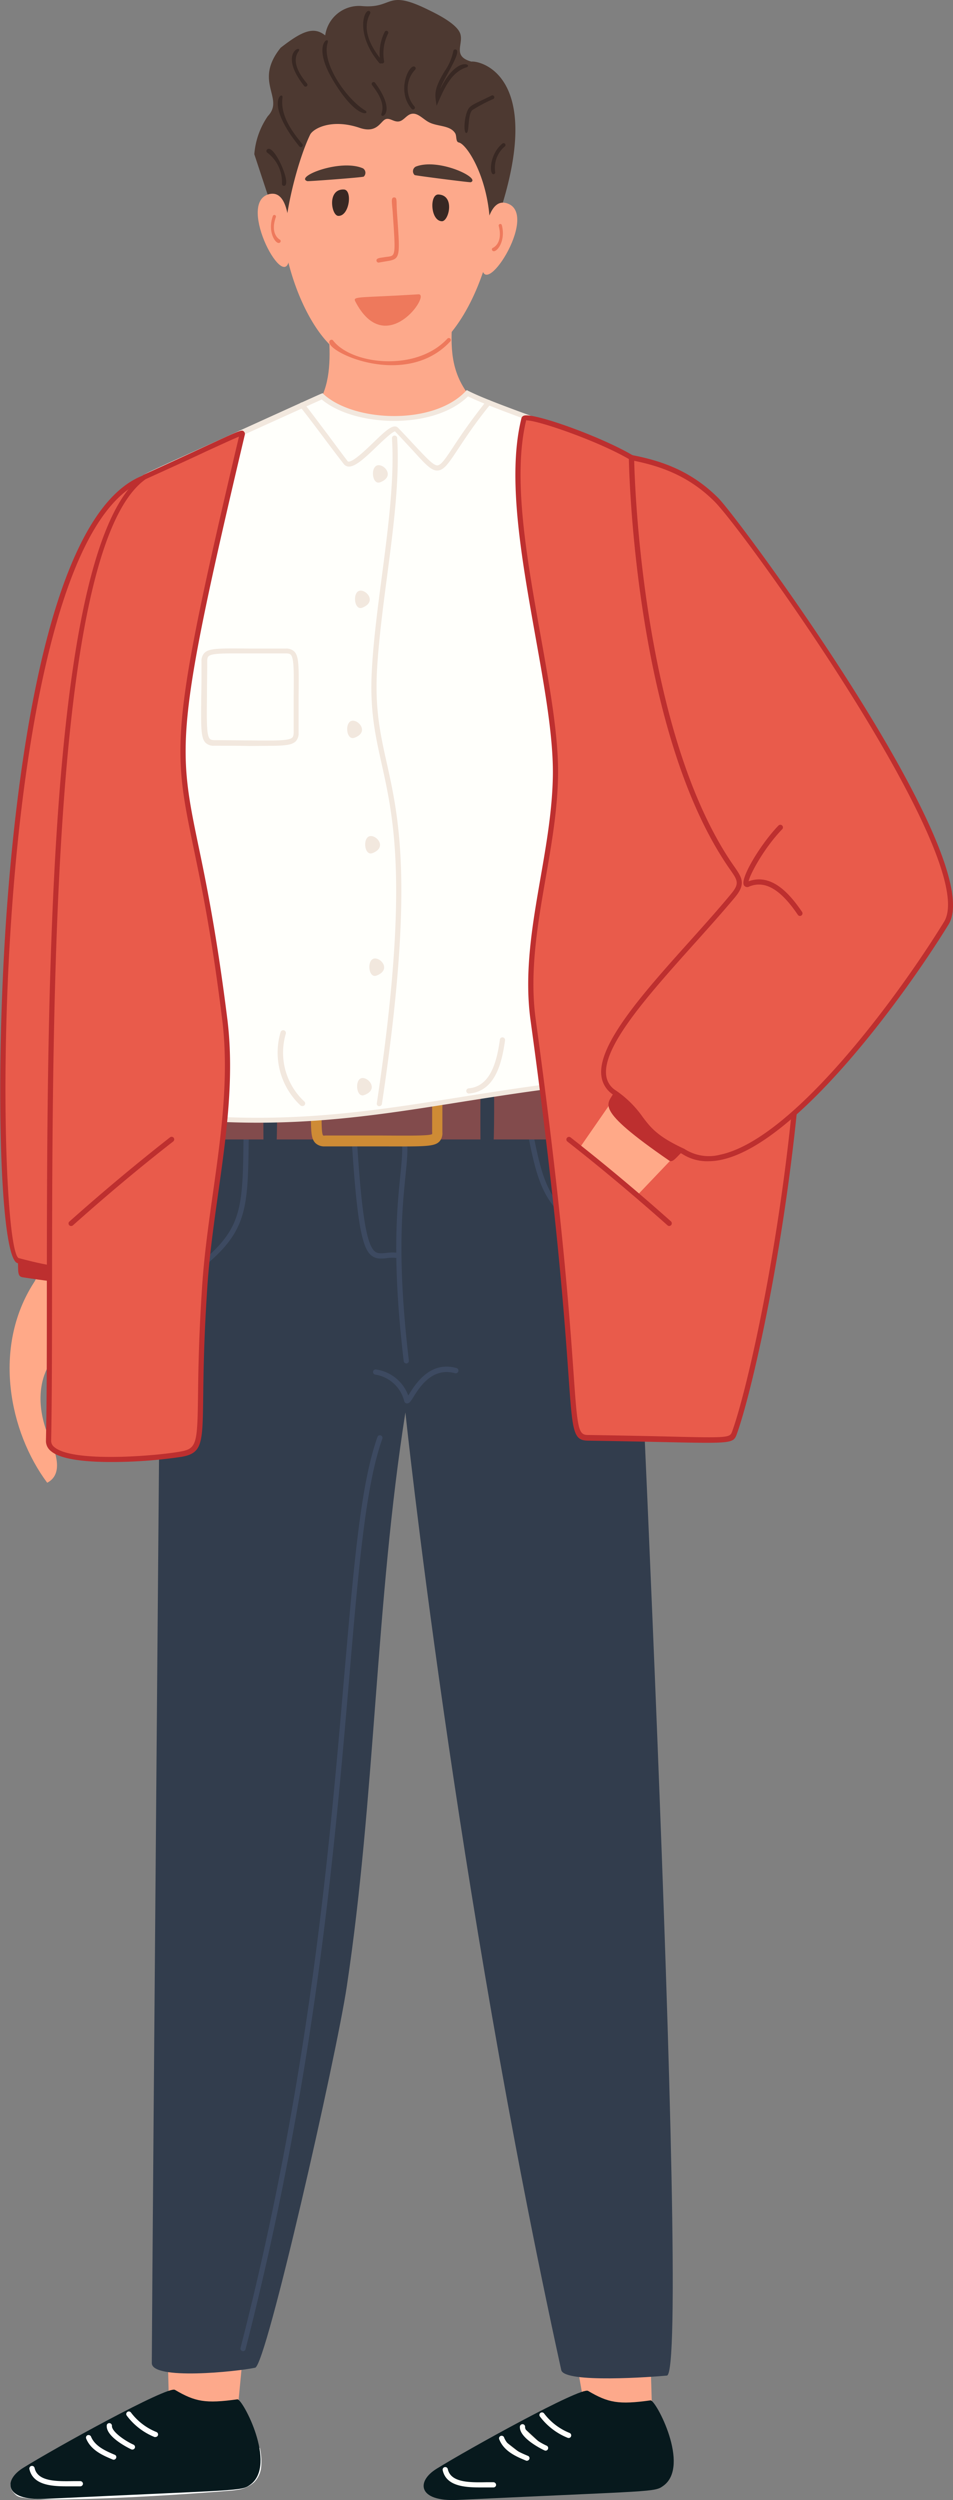 <svg xmlns="http://www.w3.org/2000/svg" viewBox="0 0 183.13 480.11"><rect x="0" y="0" width="183.13" height="480.11" fill="#808080" stroke="none"/><defs><style>.cls-1{fill:#fda98b;}.cls-2{fill:#4d3931;}.cls-3{fill:#382823;}.cls-4{fill:#ee795c;}.cls-5{fill:#07191d;}.cls-6{fill:#f2e8de;}.cls-7{fill:#fffffb;}.cls-8{fill:#fff;}.cls-9{fill:#323d4d;}.cls-10{fill:#3d4a61;}.cls-11{fill:#824b4c;}.cls-12{fill:#ffa988;}.cls-13{fill:#bd2f2f;}.cls-14{fill:#ce8b35;}.cls-15{fill:#e95b4b;}</style></defs><g id="Layer_2" data-name="Layer 2"><g id="Layer_1-2" data-name="Layer 1"><path class="cls-1" d="M87.11,56.19C87,67.52,83.22,75.92,104.05,85.72c-12.4,17.06-24.61,23.37-24.61,23.37S53.31,97.33,44.33,89.54c4.67-3.4,9.55-5.94,13.86-9,8.51-6,3.49-19.28,5.15-24.18Z"/><path class="cls-1" d="M82.05,68.07c-4.7,2.9-10.07,2-15.47.29-6-1.9-15.65-19.23-12-40.57C58.24,6.28,82.17,3.7,91.66,18.22,100.23,31.31,94.38,60.45,82.05,68.07Z"/><path class="cls-2" d="M88.16,27.36c-.63-.13-.36-1.24-.7-1.78-1-1.59-3.46-1.23-5.12-2.15-1.12-.61-2.14-1.89-3.37-1.54-.91.26-1.45,1.35-2.39,1.44s-1.65-.72-2.45-.45c-1,.33-1.61,2.82-5,1.68-5.44-1.85-9,.15-9.55,1.33-2.37,4.92-5.07,15.44-4.89,21.36L48.87,29.62a14.9,14.9,0,0,1,2.59-7.31c3.32-3.47-2.83-6.54,2.47-13.14C58,6,60.26,5,62.49,6.8a6.57,6.57,0,0,1,6.9-5.65c6.35.61,4.62-3.36,12.87.71,1.41.69,5.63,2.69,6.21,4.69s-1.56,4.26,2.11,5.28c1.76-.2,13.67,2.64,5.79,27.92-.41,1.3-2,7.81-2.51,9C95.56,36.77,90,27.72,88.16,27.36Z"/><path class="cls-3" d="M83.9,20.32c1.25-2.8,2.6-6.41,5.71-7.38,1.37-.42-1.76-2.41-5,4.13.54-1.93,4.42-7.39,2.91-7.58a.37.37,0,0,0-.41.32,10.43,10.43,0,0,1-1.66,3.86C83.27,17.26,83.57,18.13,83.9,20.32Z"/><path class="cls-3" d="M70.15,21.2c-3.5-2.11-8.44-9.06-7.18-13,.46-1.43-3.15.22,1,7.18C68.64,23.2,71.3,21.9,70.15,21.2Z"/><path class="cls-3" d="M90.74,21.15a30.31,30.31,0,0,1,4-2.12.37.37,0,1,0-.32-.66c-2.68,1.32-3.64,1.67-4.21,2.28-.95,1-1.26,4.85-.61,4.89S89.8,22.15,90.74,21.15Z"/><path class="cls-3" d="M73.46,11.69c-2.22-2.65-4-6.06-2.34-9.07A.36.36,0,0,0,71,2.13c-1-.57-2.87,4.33,1.91,10A.37.37,0,0,0,73.46,11.69Z"/><path class="cls-3" d="M79.66,20.46a5.23,5.23,0,0,1,.11-7.07.37.37,0,0,0,0-.52c-1-.95-3.78,4.56-.63,8.08A.36.36,0,0,0,79.66,20.46Z"/><path class="cls-3" d="M72.05,15.86a.37.37,0,0,0-.59.43c.92,1.24,2.59,3.39,1.86,5.5C72.87,23.08,76.49,21.87,72.05,15.86Z"/><path class="cls-3" d="M58.13,27.7c-1.82-2.22-4.3-5.37-3.85-8.94.2-1.5-3.67.87,3.28,9.4A.37.37,0,0,0,58.13,27.7Z"/><path class="cls-3" d="M59,16.05c-.79-1-3.24-3.9-1.64-6.17,1-1.41-4.08.06,1.07,6.62A.36.36,0,0,0,59,16.05Z"/><path class="cls-3" d="M73.82,11.8a8.48,8.48,0,0,1,.76-5.36.36.36,0,0,0-.65-.33,9.25,9.25,0,0,0-.83,5.83A.37.37,0,0,0,73.82,11.8Z"/><path class="cls-3" d="M94.85,33.46a.36.36,0,0,0,.31-.42A5.32,5.32,0,0,1,97,28.13a.36.36,0,0,0-.46-.56C94,29.66,94,33.58,94.85,33.46Z"/><path class="cls-3" d="M51.26,28.79a.37.37,0,0,0,.08.51,7.07,7.07,0,0,1,2.84,6,.37.37,0,0,0,.34.39C56.34,35.81,52.49,27.1,51.26,28.79Z"/><path class="cls-1" d="M51.72,37.28c4.15-1,4.05,7.56,3.89,11.82C55.28,57.49,45.19,38.91,51.72,37.28Z"/><path class="cls-4" d="M52.42,41.51a.31.31,0,1,1,.58.21c-.82,2.33-.16,3.74.79,4.31a.32.32,0,0,1,.11.43C53.31,47.43,51.25,44.84,52.42,41.51Z"/><path class="cls-1" d="M97.48,39.06c-4-1.38-4.66,7.19-4.85,11.45C92.26,58.91,103.86,41.22,97.48,39.06Z"/><path class="cls-4" d="M96.43,43.22a.31.31,0,0,0-.6.15c.63,2.39-.15,3.75-1.14,4.24a.31.31,0,0,0-.14.41C95.06,49,97.32,46.63,96.43,43.22Z"/><path class="cls-3" d="M65,41.46c-1.34-.06-2.18-5.2,1.08-5.07C67.78,36.46,67.16,41.55,65,41.46Z"/><path class="cls-3" d="M84.9,42.49c1.34.06,2.6-5-.65-5.14C82.51,37.28,82.7,42.4,84.9,42.49Z"/><path class="cls-4" d="M63.47,65.32a.39.39,0,0,1,.54.07C67.54,70,80,71.52,86,65a.39.39,0,0,1,.57.52C77.7,75.14,61.26,67,63.47,65.32Z"/><path class="cls-2" d="M69.89,33.92c-.31.16-10.67.93-10.83.87-2.51-.83,6.34-4.36,10.69-2.46A1,1,0,0,1,69.89,33.92Z"/><path class="cls-2" d="M79.89,32c4.42-1.74,12.66,2.25,10.56,3-.64,0-10.62-1.28-10.77-1.38A1,1,0,0,1,79.89,32Z"/><path class="cls-4" d="M72.35,50.09c-.11-.57.85-.58,1.46-.69,2.24-.4,2.29.69,1.65-8.66-.13-1.82-.39-2.81.26-2.83s.42.7.56,2.78c.7,10.14.77,8.9-3.45,9.73A.41.41,0,0,1,72.35,50.09Z"/><path class="cls-4" d="M68.25,57.84c-.49-1,1-.62,12.16-1.32C82.92,56.36,74.1,69.22,68.25,57.84Z"/><path class="cls-1" d="M112.08,460.88c3.76,2.89,7.87,3.63,13.17.57l-.75-26.05-16.81.47Z"/><path class="cls-5" d="M127.49,477.35c-1.76,1.28-1.5.92-39.57,2.73-7.62.37-8-3.56-4-6,6-3.73,27.71-15.75,29.08-14.94,3.9,2.3,5.88,2.67,12,1.82C126,460.8,132.73,473.53,127.49,477.35Z"/><path class="cls-6" d="M104.16,463.77a12,12,0,0,0,5.11,3.92Z"/><path class="cls-7" d="M109.27,468.19a.48.48,0,0,0,.46-.32.5.5,0,0,0-.27-.65,11.51,11.51,0,0,1-4.91-3.75.5.5,0,0,0-.7-.1.5.5,0,0,0-.09.7,12.51,12.51,0,0,0,5.32,4.08A.72.72,0,0,0,109.27,468.19Z"/><path class="cls-6" d="M100.4,466c-.09,1.54,3,3.44,4.44,4.09Z"/><path class="cls-7" d="M104.84,470.62a.49.49,0,0,0,.45-.3.49.49,0,0,0-.25-.66c-1.77-.79-4.2-2.55-4.14-3.6a.5.5,0,0,0-.47-.53.52.52,0,0,0-.53.47c-.14,2.32,4.68,4.55,4.73,4.57A.54.54,0,0,0,104.84,470.62Z"/><path class="cls-6" d="M96.42,468.31c.85,2.11,3.19,3.07,4.86,3.78Z"/><path class="cls-7" d="M101.22,472.56a.53.53,0,0,0,.48-.29.46.46,0,0,0-.23-.64c-1.66-.7-3.82-1.62-4.59-3.5a.5.5,0,1,0-.92.37c.91,2.27,3.3,3.28,5.05,4A.49.49,0,0,0,101.22,472.56Z"/><path class="cls-7" d="M92.18,477.68l1.38,0c.44,0,.88,0,1.27,0a.5.5,0,0,0,.5-.5.53.53,0,0,0-.52-.5H93.54c-3.24.06-6.92.11-7.49-2.52a.5.5,0,0,0-.59-.38.5.5,0,0,0-.39.59C85.72,477.34,89.05,477.68,92.18,477.68Z"/><path class="cls-8" d="M49.8,470.09a13.91,13.91,0,0,1,0,3.41,4.37,4.37,0,0,1-1.41,2.79,5.48,5.48,0,0,1-2.9,1.17c-1.05.15-2.27.15-3.41.21l-13.85.71c-4.62.32-9.24.52-13.85.76-2.3.12-4.61.22-6.91.21a20.14,20.14,0,0,1-3.4-.15l-.4-.09L3.38,479a5.71,5.71,0,0,1-.63-.56A2.07,2.07,0,0,1,2.1,477H2a2.22,2.22,0,0,0,.58,1.63,4.54,4.54,0,0,0,.62.62,2.32,2.32,0,0,0,.82.33,21.15,21.15,0,0,0,3.46.36c2.32.1,4.63.07,7,0,4.63-.09,9.26-.3,13.88-.55s9.24-.57,13.86-.92c1.16-.11,2.31-.14,3.46-.34a6,6,0,0,0,3.15-1.43,4.84,4.84,0,0,0,1.38-3.15,12.21,12.21,0,0,0-.27-3.46Z"/><polygon class="cls-1" points="32.44 460.53 45.76 461.81 48.13 437.07 31.85 437.53 32.44 460.53"/><path class="cls-5" d="M48.09,477.15c-1.75,1.27-1.5.92-39.57,2.73-7.62.36-8-3.57-4-6,6-3.74,27.71-15.75,29.09-14.94,3.9,2.29,5.87,2.67,12,1.82C46.59,460.6,53.34,473.33,48.09,477.15Z"/><path class="cls-8" d="M29.87,468a.51.51,0,0,0,.47-.31.5.5,0,0,0-.28-.65,11.48,11.48,0,0,1-4.9-3.75.5.5,0,0,0-.8.6A12.48,12.48,0,0,0,29.69,468,.57.57,0,0,0,29.87,468Z"/><path class="cls-8" d="M25.44,470.41a.52.52,0,0,0,.46-.29.5.5,0,0,0-.26-.66c-1.77-.8-4.2-2.55-4.13-3.6a.51.51,0,0,0-.47-.53.49.49,0,0,0-.53.47c-.15,2.32,4.68,4.55,4.72,4.57A.52.52,0,0,0,25.44,470.41Z"/><path class="cls-8" d="M21.82,472.36a.52.52,0,0,0,.48-.3.46.46,0,0,0-.23-.64c-1.65-.7-3.82-1.61-4.58-3.5a.52.52,0,0,0-.66-.27.5.5,0,0,0-.27.65c.92,2.27,3.31,3.28,5.05,4A.54.54,0,0,0,21.82,472.36Z"/><path class="cls-8" d="M12.78,477.47h1.38c.44,0,.88,0,1.28,0a.51.51,0,0,0,.5-.5.52.52,0,0,0-.53-.5H14.15c-3.25.05-6.92.11-7.5-2.52a.5.5,0,0,0-1,.21C6.33,477.14,9.66,477.47,12.78,477.47Z"/><path class="cls-9" d="M120.66,207c.25,5,12.28,248.73,7.49,249.2-2.56.25-19.73,1.53-20.3-1.06C87.43,362.13,77.9,271.24,77.9,271.24c-5.75,36.51-5.76,73.74-11.27,110.3-2.07,13.69-15.46,72.7-17.6,73.15-3.62.77-19.88,2.43-19.86-.9.09-21,2-246.75,2-246.75Z"/><path class="cls-10" d="M78.07,261.83h.06a.5.5,0,0,0,.44-.55c-2.28-19.26-1.3-29-.66-35.38.53-5.3.82-8.21-1.32-12.08a.51.51,0,0,0-.68-.2.5.5,0,0,0-.19.68c2,3.6,1.72,6.24,1.2,11.5-.65,6.46-1.63,16.23.66,35.6A.5.5,0,0,0,78.07,261.83Z"/><path class="cls-10" d="M46.7,451.52a.49.49,0,0,0,.48-.37c13.37-52,17.17-96.53,19.94-129.06,1.82-21.33,3.13-36.74,6.35-45.8a.5.5,0,0,0-.31-.64.49.49,0,0,0-.63.31C69.27,285.14,68,300.6,66.13,322c-2.78,32.49-6.57,77-19.91,128.89a.5.5,0,0,0,.36.61Z"/><path class="cls-10" d="M35.16,246.21a.57.57,0,0,0,.3-.1c12.15-8.93,12.18-12.25,12.34-28.2,0-1.85,0-3.87.08-6.1a.5.5,0,0,0-.5-.51.49.49,0,0,0-.5.49c-.05,2.23-.07,4.26-.08,6.12-.16,15.9-.19,18.76-11.94,27.39a.5.5,0,0,0-.1.7A.49.49,0,0,0,35.16,246.21Z"/><path class="cls-10" d="M117.94,239.5a.5.5,0,0,0,.22-.95c-13-6.48-13.57-9.3-16.46-24.93-.34-1.83-.71-3.82-1.13-6a.51.51,0,0,0-.59-.39.5.5,0,0,0-.4.58c.43,2.19.8,4.19,1.13,6,2.9,15.68,3.5,18.94,17,25.65A.59.59,0,0,0,117.94,239.5Z"/><path class="cls-10" d="M78.28,269.5c.4,0,.65-.4,1.16-1.21,1.17-1.88,3.61-5.79,8-4.58a.5.5,0,1,0,.27-1c-5.08-1.41-7.88,3.09-9.08,5l-.18.28a7.76,7.76,0,0,0-6.2-5,.49.49,0,0,0-.56.43.5.5,0,0,0,.44.56A6.83,6.83,0,0,1,77.66,269a.63.63,0,0,0,.51.52Z"/><path class="cls-10" d="M73.23,241.68c.33,0,.67,0,1-.06a7.37,7.37,0,0,1,2.29,0,.5.5,0,0,0,.19-1,8.6,8.6,0,0,0-2.57,0c-1,.1-1.63.13-2.15-.33-1.73-1.49-2.73-8.64-3.69-26.38a.5.5,0,0,0-.53-.48.51.51,0,0,0-.47.53c1.13,20.94,2.25,25.55,4,27.09A2.71,2.71,0,0,0,73.23,241.68Z"/><rect class="cls-11" x="31.05" y="209.04" width="89.62" height="9.79" transform="translate(151.71 427.86) rotate(180)"/><path class="cls-12" d="M6.67,234.19c4.8,1.64,11,2.47,13.86,1.55-4.47,17.33-2.55,8.1-2.4,14.7C18.21,254.18,21,268,18,270c-2.28,1.53-3.12-4.74-4-8.51-1.15-5.23-9.69,2.43-4.62,14.46.5,1.19,3.46,6.86-.31,8.79C1.8,275-1.53,258.77,6.53,246.28,7.35,245,7.14,244.93,6.67,234.19Z"/><path class="cls-13" d="M4.32,245.28c-1-.15-.8-1.21-.88-3.19,5.63,1.65,17.36.93,17.36.93C20.06,245.5,21.74,248,4.32,245.28Z"/><path class="cls-9" d="M94.7,220.46c.38,0,.23-14.53.23-14.19,0-.4-2.71-.23-2.36-.23-.38,0-.23,14.53-.23,14.19C92.34,220.63,95.06,220.46,94.7,220.46Z"/><path class="cls-9" d="M53,220.46c.38,0,.23-14.53.23-14.19,0-.4-2.72-.23-2.36-.23-.38,0-.23,14.53-.23,14.19C50.65,220.63,53.36,220.46,53,220.46Z"/><path class="cls-14" d="M77.52,220.16c4.82,0,6.12-.15,6.9-.93a2.36,2.36,0,0,0,.59-1.78c0-1.76,0-3.26,0-4.53,0-4.72.06-6.31-.87-7.25a2.43,2.43,0,0,0-1.81-.63c-4.26,0-7.69,0-10.43,0-8.74-.06-10.56-.07-11.56.91a2.37,2.37,0,0,0-.59,1.78c0,1.76,0,3.26,0,4.53,0,4.72-.07,6.31.86,7.25a2.45,2.45,0,0,0,1.81.64c4.27,0,7.69,0,10.44,0ZM67.15,207l4.76,0c2.75,0,6.18,0,10.45,0a1.07,1.07,0,0,1,.39,0c.34.34.32,2.76.29,5.82,0,1.28,0,2.78,0,4.55a1.45,1.45,0,0,1,0,.41c-.48.35-4.1.32-10.1.28-2.75,0-6.18,0-10.45,0a.87.87,0,0,1-.39,0c-.34-.34-.32-2.76-.28-5.82,0-1.28,0-2.78,0-4.55a2.18,2.18,0,0,1,0-.41C62.15,207,64,207,67.15,207Z"/><path class="cls-15" d="M46.46,106.22c1.31,27.25-4.25,44.29-25.66,136.8-7.06,1.44-10.66.83-17.36-.93C-2.18,240.71-2.91,94.15,30.84,91,37.28,90.42,46.16,100.07,46.46,106.22Z"/><path class="cls-13" d="M13.84,244.32a34.63,34.63,0,0,0,7.05-.81l.32-.06.07-.32c3.61-15.6,6.76-29,9.53-40.78C44.4,144.47,48.05,128.92,47,106.2c-.17-3.53-3-8.26-7.05-11.77-3.19-2.77-6.42-4.15-9.12-3.91-20.37,1.89-27.2,53-29.46,83.32-2.42,32.57-1.4,67.9,2,68.73A40,40,0,0,0,13.84,244.32Zm6.54-1.73c-6.76,1.34-10.19.75-16.82-1C.44,239.73-1.51,173.07,8.63,128.4c5.35-23.6,12.84-36,22.25-36.88,2.39-.23,5.44,1.11,8.38,3.66,3.79,3.3,6.55,7.85,6.7,11.07l.5,0-.5,0c1.09,22.58-2.56,38.1-16.13,95.87C27.08,213.84,24,227.12,20.38,242.59Z"/><path class="cls-7" d="M61.9,76.08c6.25,5.67,21.71,5.92,27.93-.57,6.51,3.29,28.25,10.08,32.53,13.07,9.84,6.88,12.43,108.25-1.7,118.46-34.39,2.6-54.55,11-89.24,7C10.1,208.23,27.49,92.61,27.76,91.6,27.79,91.49,61.79,76.12,61.9,76.08Z"/><path class="cls-6" d="M49.5,215.6c14.07,0,26.18-1.92,38.78-3.93,10-1.58,20.26-3.22,32.42-4.14h.14l.12-.08c7.72-5.58,10.24-35.86,10-62.35-.2-25.53-3.13-53.28-8.34-56.92-2.43-1.7-10.25-4.55-17.81-7.31-6.13-2.23-11.92-4.34-14.79-5.79l-.33-.17-.25.27c-6.25,6.51-21.33,5.89-27.24.54L62,75.5l-.29.12c-.08,0-9.1,4.1-17.12,7.74-17.24,7.82-17.24,7.82-17.32,8.12-.3,1.13-18,117,4,123.05A155.78,155.78,0,0,0,49.5,215.6Zm71-9c-12.13.92-22.41,2.56-32.35,4.14-17.65,2.8-34.32,5.45-56.66,2.86-20.14-5.5-4.17-116-3.26-121.61,2.66-1.29,30.45-13.86,33.6-15.27C68.1,82,83.3,82.61,89.93,76.12c3,1.47,8.63,3.52,14.56,5.68,7.5,2.74,15.26,5.56,17.58,7.19,4.29,3,7.69,27.12,7.92,56.11C130.25,177.87,126.52,201.93,120.48,206.55Z"/><path class="cls-15" d="M106.74,148.78c-.18,15.81-6.44,31.42-4.29,47.09,10.11,73.62,5.74,80.21,10.5,80.29,27.85.44,27.47,1,28.23-1.1C147,258.83,176.4,126.18,122.79,88.79c-5.77-4-21.78-9.65-22.11-8.35C96.07,98.94,107,130.3,106.74,148.78Z"/><path class="cls-13" d="M135.84,277.07c5.15,0,5.29-.39,5.79-1.8,3.33-9.24,11.82-46.87,13.15-85.39,1.22-35.37-3.3-81.69-31.71-101.5-5.43-3.79-20.49-9.27-22.41-8.55a.68.68,0,0,0-.46.49c-2.8,11.21,0,26.78,2.68,41.85,1.77,9.9,3.44,19.26,3.36,26.6-.08,6.61-1.24,13.31-2.37,19.79-1.56,9-3.18,18.22-1.92,27.38,5.1,37.09,6.51,57.16,7.28,67.95.77,11,.89,12.72,3.71,12.77,6,.09,10.69.19,14.36.27S133.85,277.07,135.84,277.07ZM101.26,80.74c2.35,0,15.78,4.66,21.24,8.46,28,19.56,32.49,65.53,31.28,100.64-1.32,38.41-9.77,75.89-13.07,85-.47,1.3-.48,1.32-13.39,1-3.67-.08-8.36-.18-14.36-.27-1.84,0-2-1.2-2.74-11.84-.76-10.8-2.18-30.89-7.28-68-1.23-9,.37-18.19,1.91-27.07,1.14-6.52,2.31-13.26,2.39-19.95.08-7.43-1.6-16.83-3.38-26.79-2.66-14.87-5.41-30.26-2.74-41.25Z"/><polygon class="cls-12" points="139.59 211.56 122.14 229.87 111.25 220.64 126.76 198.23 139.59 211.56"/><path class="cls-15" d="M181.84,177.28C170,196.54,144.16,229.87,131.24,221c-9.1-4.16-6.46-6.57-13.22-11.28-8.42-5.88,11.53-24.06,22.89-37.81,2.2-2.66,1-3.38-1.06-6.53-17.91-27.13-18.49-77.54-18.49-77.54,6,1.17,11.36,3.14,16.3,8.09C143,101.27,189.31,165.15,181.84,177.28Z"/><path class="cls-13" d="M136.08,223a12.06,12.06,0,0,0,2.55-.28c14.4-3.07,34.84-30.89,43.64-45.17C190.09,164.84,142.36,100,138,95.61c-5.46-5.46-11.43-7.22-16.56-8.22l-.6-.12v.62c0,.5.78,50.87,18.58,77.81.29.45.57.86.83,1.22,1.5,2.15,1.9,2.73.26,4.71-2.38,2.89-5.09,5.9-7.95,9.1-8.73,9.72-17.74,19.77-17,25.85a5,5,0,0,0,2.19,3.59,19,19,0,0,1,5,5c1.5,2,2.91,3.93,8.27,6.38A8.79,8.79,0,0,0,136.08,223ZM121.87,88.49c4.84,1,10.38,2.77,15.44,7.83,6,6,51.24,69.11,44.1,80.7-8.71,14.16-28.91,41.72-43,44.72a8.64,8.64,0,0,1-6.9-1.11c-5.2-2.39-6.48-4.11-8-6.11a20.07,20.07,0,0,0-5.26-5.17,3.94,3.94,0,0,1-1.77-2.89c-.65-5.63,8.22-15.51,16.79-25.07,2.87-3.2,5.58-6.22,8-9.12,2.12-2.57,1.29-3.76-.21-5.92-.25-.36-.53-.76-.82-1.2C123.71,140.07,122,94.34,121.87,88.49Z"/><path class="cls-15" d="M43.21,195.83c2.07,16.95-2.7,33.92-3.85,51-1.91,28.12.94,31.44-4.52,32.44-5.11.94-25.6,2.65-25.51-2.52.88-49-3.27-169.83,18.43-185.11,18.5-8.45,18.94-8.89,18.78-8.2C28,161.89,36.1,137.58,43.21,195.83Z"/><path class="cls-13" d="M21.33,280.76a91.66,91.66,0,0,0,13.6-1c4-.72,4-2.61,4.12-11.69.06-4.85.15-11.48.81-21.21.4-5.88,1.24-11.86,2.06-17.65,1.54-10.94,3.14-22.26,1.78-33.4-2-16-4-25.93-5.52-33.17-4-19.28-4.61-22.24,8.85-79.09a.66.66,0,0,0-.18-.7c-.43-.35-.43-.35-7.69,3-2.72,1.26-6.47,3-11.61,5.34C9.12,104.11,9.05,190.43,9,247.55c0,11.33,0,21.11-.17,29.15a2.46,2.46,0,0,0,1,2C11.68,280.27,16.41,280.76,21.33,280.76Zm21.88-84.93-.5.06c1.34,11-.25,22.26-1.78,33.14-.82,5.8-1.67,11.8-2.07,17.72-.66,9.76-.75,16.41-.81,21.26-.12,9.15-.24,10.17-3.3,10.73-4.63.85-20.73,2.2-24.31-.84a1.49,1.49,0,0,1-.61-1.18c.15-8.05.16-17.84.17-29.17.05-56.91.12-142.92,18-155.54,5.07-2.3,8.82-4,11.54-5.29C43,85.14,45,84.21,45.92,83.85c-13.37,56.52-12.74,59.56-8.72,79,1.51,7.23,3.56,17.13,5.51,33.09Z"/><path class="cls-13" d="M153.71,175.9a.51.51,0,0,0,.28-.09.5.5,0,0,0,.13-.7c-2.26-3.31-5.76-7.5-10.27-5.87.31-1.46,3.06-6.49,6.46-10a.5.5,0,0,0-.72-.7c-3.35,3.45-7.48,10.21-6.62,11.49a.75.75,0,0,0,1,.22c3-1.23,6,.49,9.33,5.41A.52.52,0,0,0,153.71,175.9Z"/><path class="cls-13" d="M128.57,235.44a.51.51,0,0,0,.38-.16.51.51,0,0,0,0-.71c-6.24-5.56-12.73-11-19.3-16.14a.5.5,0,0,0-.7.08.5.5,0,0,0,.08.71c6.55,5.13,13,10.55,19.25,16.1A.54.54,0,0,0,128.57,235.44Z"/><path class="cls-13" d="M13.68,235.44a.5.5,0,0,0,.33-.12c6.22-5.55,12.7-11,19.25-16.1a.5.5,0,1,0-.61-.79c-6.57,5.15-13.06,10.58-19.3,16.14a.49.49,0,0,0,.33.87Z"/><path class="cls-13" d="M128.56,222.86c.69.48,1.26-.45,2.68-1.82C126,218.36,118,209.76,118,209.76,116.8,212.14,113.82,212.7,128.56,222.86Z"/><path class="cls-6" d="M84,90.36h.15c1.2-.1,2.08-1.42,3.83-4.06,1.39-2.09,3.28-5,6.28-8.68a.5.5,0,0,0-.08-.7.49.49,0,0,0-.7.08,107.25,107.25,0,0,0-6.33,8.75c-1.47,2.22-2.36,3.56-3.08,3.62s-2-1.3-4.11-3.54c-.94-1-2.07-2.24-3.46-3.67-.89-.91-2.44.59-4.79,2.86-1.62,1.56-3.83,3.66-4.73,3.63a.24.24,0,0,1-.18-.09C65.61,87,64.27,85.19,63,83.47c-1.53-2-3.12-4.17-4.56-6a.5.5,0,1,0-.78.63c1.43,1.78,3,3.89,4.54,5.93,1.29,1.73,2.63,3.51,3.87,5.09a1.25,1.25,0,0,0,.9.48c1.26.06,3-1.49,5.49-3.91,1.18-1.13,3-2.84,3.45-2.84,1.32,1.38,2.44,2.6,3.38,3.61C81.69,89.11,82.84,90.36,84,90.36Z"/><path class="cls-6" d="M72.9,212.42a.5.5,0,0,0,.49-.42c6.25-41.58,3.29-54.86.92-65.53-1.23-5.53-2.29-10.32-1.85-18,.33-5.63,1.13-11.77,1.91-17.7,1.21-9.22,2.46-18.75,1.95-26.65a.49.49,0,0,0-.53-.47.5.5,0,0,0-.47.53c.5,7.81-.74,17.29-1.94,26.46-.78,5.95-1.59,12.11-1.91,17.77-.46,7.84.62,12.69,1.87,18.3,2.35,10.59,5.28,23.77-.93,65.16a.49.49,0,0,0,.42.57Z"/><path class="cls-6" d="M51.37,143.23c3.36,0,4.73-.15,5.46-.87a2.22,2.22,0,0,0,.55-1.66c0-2.64,0-4.85,0-6.69.06-6,.09-8-.85-8.91a2.21,2.21,0,0,0-1.65-.55c-2.65,0-4.86,0-6.7,0-6-.06-8-.09-8.91.85a2.21,2.21,0,0,0-.55,1.65c0,2.65,0,4.86-.05,6.7-.06,6-.08,8,.85,8.91a2.22,2.22,0,0,0,1.66.55c2.64,0,4.85,0,6.69.05Zm-6.5-17.75,3.35,0c1.84,0,4.05,0,6.71,0,.61,0,.82.12.94.25.64.65.61,3.17.56,8.2,0,1.84,0,4.05,0,6.7,0,.62-.12.83-.25,1-.65.64-3.17.61-8.2.56-1.84,0-4-.05-6.7-.05-.62,0-.82-.13-.95-.25-.64-.65-.61-3.17-.56-8.2,0-1.84.05-4.05.05-6.71,0-.61.13-.82.25-.94C40.5,125.58,42,125.48,44.87,125.48Z"/><path class="cls-6" d="M58.13,212.4a.5.5,0,0,0,.34-.88,12.81,12.81,0,0,1-3.55-13,.5.5,0,0,0-1-.31,13.88,13.88,0,0,0,3.84,14.09A.53.53,0,0,0,58.13,212.4Z"/><path class="cls-6" d="M90.13,210c4.94-.4,6.29-5.67,6.92-10.22a.51.51,0,0,0-.43-.57.49.49,0,0,0-.56.43c-.58,4.18-1.78,9-6,9.36a.51.51,0,0,0-.46.54A.5.5,0,0,0,90.13,210Z"/><path class="cls-6" d="M73.08,92.61c2.7-1.06,1-3.28-.31-3.28C71.1,89.33,71.42,93.26,73.08,92.61Z"/><path class="cls-6" d="M69.62,116.7c2.7-1.06,1-3.28-.31-3.28C67.64,113.42,68,117.35,69.62,116.7Z"/><path class="cls-6" d="M68.13,141.67c2.7-1,1-3.27-.32-3.27C66.15,138.4,66.47,142.32,68.13,141.67Z"/><path class="cls-6" d="M71.59,163.83c2.7-1.06,1-3.28-.32-3.28C69.61,160.55,69.93,164.48,71.59,163.83Z"/><path class="cls-6" d="M72.38,187.34c2.71-1.06,1-3.28-.31-3.28C70.41,184.06,70.73,188,72.38,187.34Z"/><path class="cls-6" d="M70,210.29c2.71-1,1-3.27-.31-3.27C68.07,207,68.39,210.94,70,210.29Z"/></g></g></svg>